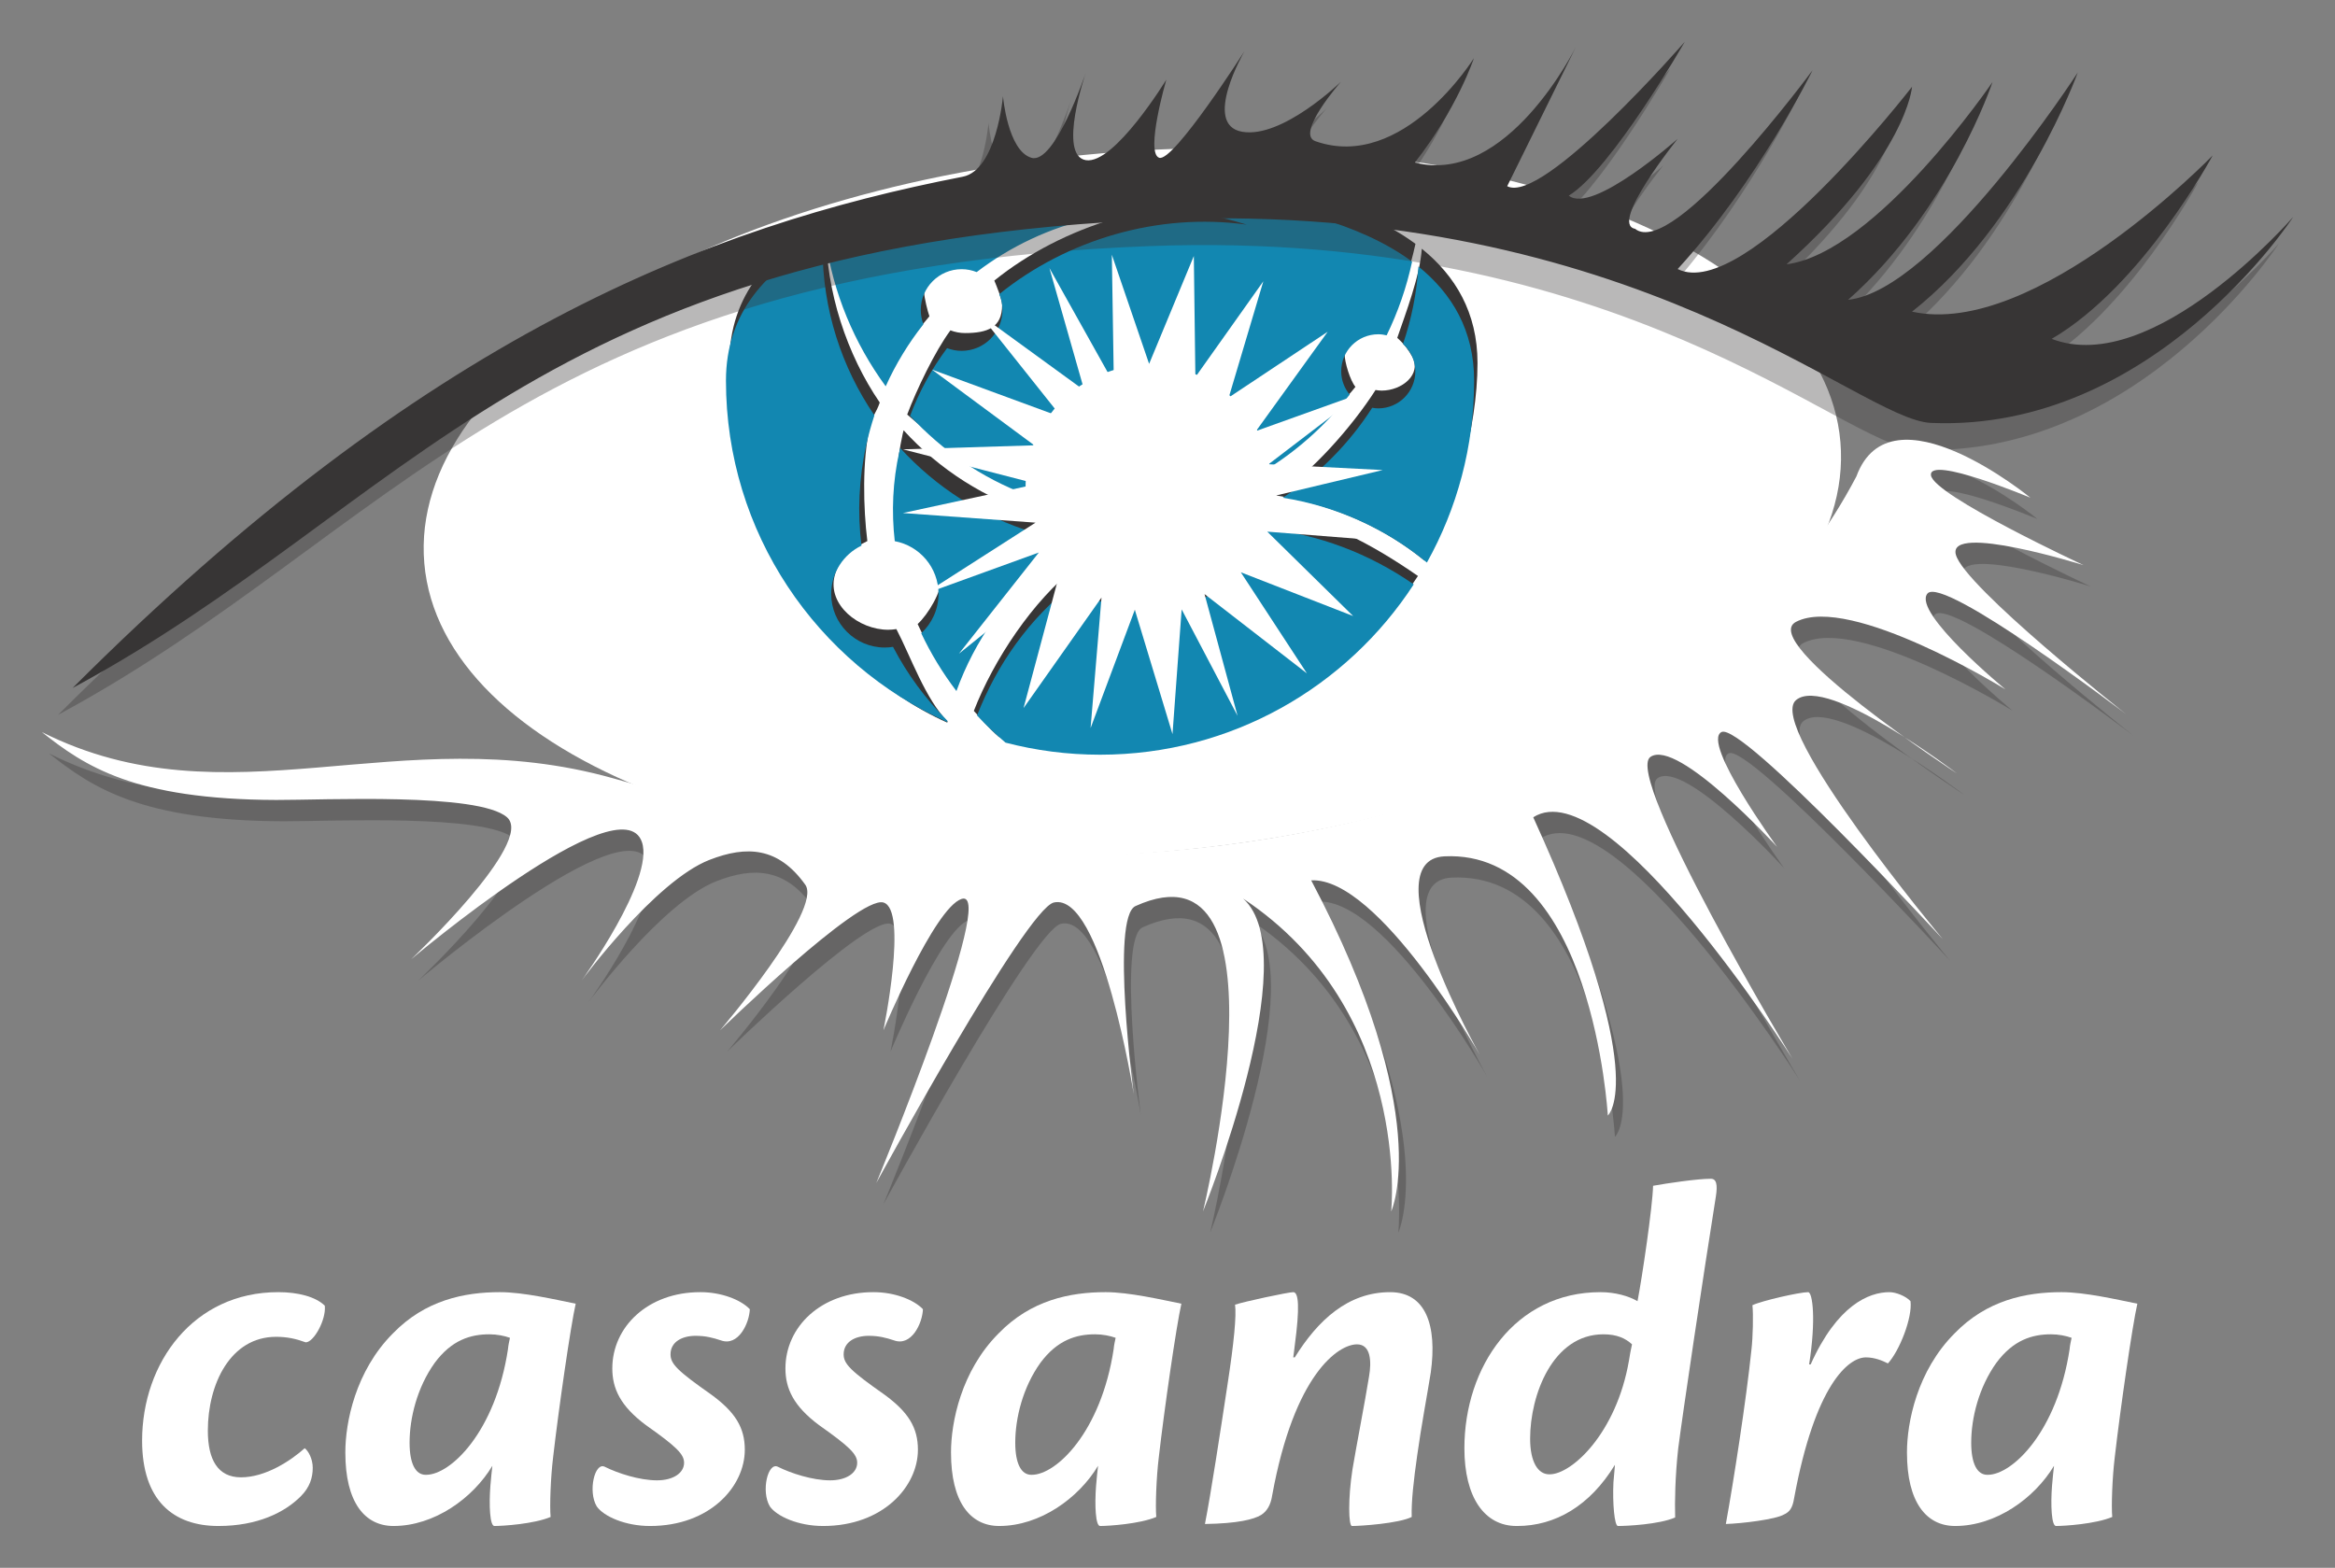 <svg xmlns:dc="http://purl.org/dc/elements/1.1/" xmlns:cc="http://creativecommons.org/ns#" xmlns:rdf="http://www.w3.org/1999/02/22-rdf-syntax-ns#" xmlns:svg="http://www.w3.org/2000/svg" xmlns="http://www.w3.org/2000/svg" version="1.1" width="279.184" height="187.477" id="svg2816" xml:space="preserve"><rect width="100%" height="100%" fill="#808080" stroke="none"/><title id="title3537">Apache Cassandra</title><defs id="defs2820"><clipPath id="clipPath2832"><path d="M 0,792 612,792 612,0 0,0 0,792 z" id="path2834"/></clipPath><clipPath id="clipPath2844"><path d="M 0,792 612,792 612,0 0,0 0,792 z" id="path2846"/></clipPath><clipPath id="clipPath2852"><path d="m 96.008,715.93 88.29,0 0,-62.176 -88.29,0 0,62.176 z" id="path2854"/></clipPath><clipPath id="clipPath2868"><path d="M 0,792 612,792 612,0 0,0 0,792 z" id="path2870"/></clipPath><clipPath id="clipPath2880"><path d="M 0,792 612,792 612,0 0,0 0,792 z" id="path2882"/></clipPath><clipPath id="clipPath2908"><path d="M 0,792 612,792 612,0 0,0 0,792 z" id="path2910"/></clipPath><clipPath id="clipPath2936"><path d="M 0,792 612,792 612,0 0,0 0,792 z" id="path2938"/></clipPath><clipPath id="clipPath2944"><path d="m 121.202,708.378 45.899,0 0,-45.859 -45.899,0 0,45.859 z" id="path2946"/></clipPath><clipPath id="clipPath2960"><path d="M 0,792 612,792 612,0 0,0 0,792 z" id="path2962"/></clipPath><clipPath id="clipPath2968"><path d="m 40.403,726.188 212.402,0 0,-61.818 -212.402,0 0,61.818 z" id="path2970"/></clipPath><clipPath id="clipPath2988"><path d="M 0,792 612,792 612,0 0,0 0,792 z" id="path2990"/></clipPath><clipPath id="clipPath2996"><path d="m 39.52,688.644 199.381,0 0,-73.818 -199.381,0 0,73.818 z" id="path2998"/></clipPath><clipPath id="clipPath3016"><path d="M 0,792 612,792 612,0 0,0 0,792 z" id="path3018"/></clipPath></defs><g transform="translate(-62.669,-74.064)" id="layer1" style="display:inline"><g transform="matrix(1.25,0,0,-1.25,19.118,990)" id="g3012"><g clip-path="url(#clipPath3016)" id="g3014"><g transform="translate(61.491,609.137)" id="g3020"><path d="M 0,0 C 1.824,0 3.552,-0.432 4.417,-1.296 4.561,-2.641 3.36,-4.801 2.592,-4.801 1.68,-4.465 0.816,-4.272 -0.24,-4.272 c -4.368,0 -6.529,-4.513 -6.529,-8.977 0,-2.784 0.96,-4.465 3.169,-4.465 2.352,0 4.752,1.584 6.096,2.784 0.336,-0.239 0.768,-1.008 0.768,-1.872 0,-0.96 -0.288,-1.872 -1.152,-2.736 -1.536,-1.536 -4.128,-2.832 -7.873,-2.832 -4.32,0 -7.296,2.448 -7.296,8.161 C -13.057,-6.721 -8.113,0 -0.048,0 L 0,0 z" id="path3022" style="fill:#fff;fill-opacity:1;fill-rule:nonzero;stroke:none"/></g><g transform="translate(75.602,591.664)" id="g3024"><path d="m 0,0 c 2.352,0 6.625,4.129 7.825,12.001 0.048,0.48 0.096,0.624 0.192,1.104 -0.528,0.192 -1.248,0.336 -1.969,0.336 -1.776,0 -3.6,-0.528 -5.232,-2.736 -1.68,-2.352 -2.4,-5.28 -2.4,-7.633 C -1.584,1.057 -1.008,0 -0.048,0 L 0,0 z m -7.729,2.16 c 0,2.832 0.96,7.777 4.561,11.377 3.072,3.168 6.816,3.937 10.225,3.937 2.256,0 5.328,-0.72 7.248,-1.105 -0.48,-2.112 -1.632,-10.08 -2.16,-14.688 -0.24,-1.969 -0.336,-4.705 -0.24,-5.713 -1.584,-0.672 -4.56,-0.864 -5.377,-0.864 -0.431,0 -0.528,1.968 -0.383,3.84 0.047,0.624 0.144,1.536 0.191,1.92 -1.872,-3.12 -5.568,-5.76 -9.456,-5.76 -2.784,0 -4.609,2.304 -4.609,7.008 l 0,0.048 z" id="path3026" style="fill:#fff;fill-opacity:1;fill-rule:nonzero;stroke:none"/></g><g transform="translate(101.858,609.137)" id="g3028"><path d="m 0,0 c 1.968,0 3.84,-0.72 4.705,-1.632 -0.048,-1.345 -1.104,-3.6 -2.785,-2.976 -0.72,0.24 -1.44,0.431 -2.4,0.431 -1.296,0 -2.4,-0.576 -2.4,-1.775 0,-0.912 0.672,-1.585 3.888,-3.841 2.305,-1.68 3.217,-3.168 3.217,-5.28 0,-3.505 -3.313,-7.297 -9.073,-7.297 -2.352,0 -4.417,0.912 -5.089,1.872 -0.864,1.44 -0.192,4.272 0.769,3.793 1.248,-0.624 3.312,-1.297 4.992,-1.297 1.584,0 2.592,0.721 2.592,1.681 0,0.815 -0.72,1.536 -3.648,3.6 -2.449,1.824 -3.217,3.504 -3.217,5.424 0,3.984 3.409,7.297 8.401,7.297 L 0,0 z" id="path3030" style="fill:#fff;fill-opacity:1;fill-rule:nonzero;stroke:none"/></g><g transform="translate(118.417,609.137)" id="g3032"><path d="m 0,0 c 1.969,0 3.841,-0.72 4.705,-1.632 -0.048,-1.345 -1.103,-3.6 -2.784,-2.976 -0.72,0.24 -1.441,0.431 -2.4,0.431 -1.296,0 -2.4,-0.576 -2.4,-1.775 0,-0.912 0.672,-1.585 3.888,-3.841 2.304,-1.68 3.216,-3.168 3.216,-5.28 0,-3.505 -3.313,-7.297 -9.073,-7.297 -2.352,0 -4.416,0.912 -5.088,1.872 -0.864,1.44 -0.192,4.272 0.768,3.793 1.248,-0.624 3.312,-1.297 4.992,-1.297 1.584,0 2.592,0.721 2.592,1.681 0,0.815 -0.72,1.536 -3.648,3.6 -2.448,1.824 -3.216,3.504 -3.216,5.424 0,3.984 3.408,7.297 8.401,7.297 L 0,0 z" id="path3034" style="fill:#fff;fill-opacity:1;fill-rule:nonzero;stroke:none"/></g><g transform="translate(133.536,591.664)" id="g3036"><path d="m 0,0 c 2.353,0 6.625,4.129 7.825,12.001 0.048,0.48 0.097,0.624 0.193,1.104 -0.529,0.192 -1.248,0.336 -1.969,0.336 -1.776,0 -3.6,-0.528 -5.233,-2.736 -1.679,-2.352 -2.4,-5.28 -2.4,-7.633 C -1.584,1.057 -1.008,0 -0.047,0 L 0,0 z m -7.729,2.16 c 0,2.832 0.961,7.777 4.561,11.377 3.072,3.168 6.816,3.937 10.225,3.937 2.256,0 5.329,-0.72 7.249,-1.105 -0.48,-2.112 -1.632,-10.08 -2.16,-14.688 -0.241,-1.969 -0.336,-4.705 -0.241,-5.713 -1.584,-0.672 -4.559,-0.864 -5.376,-0.864 -0.431,0 -0.528,1.968 -0.384,3.84 0.048,0.624 0.144,1.536 0.192,1.92 -1.872,-3.12 -5.568,-5.76 -9.456,-5.76 -2.785,0 -4.61,2.304 -4.61,7.008 l 0,0.048 z" id="path3038" style="fill:#ffffff;fill-opacity:1;fill-rule:nonzero;stroke:none"/></g><g transform="translate(158.688,602.897)" id="g3040"><path d="m 0,0 c 2.209,3.552 5.088,6.24 9.121,6.24 3.408,0 4.512,-3.168 3.889,-7.68 -0.336,-2.113 -0.912,-5.137 -1.297,-7.921 -0.336,-2.353 -0.576,-4.464 -0.527,-5.905 -1.248,-0.624 -4.897,-0.864 -5.713,-0.864 -0.336,0 -0.385,2.641 0.048,5.425 0.383,2.304 1.2,6.48 1.584,8.881 0.241,1.391 0.192,3.072 -1.152,3.072 -1.777,0 -6,-2.833 -8.113,-14.449 -0.145,-0.96 -0.528,-1.536 -1.057,-1.872 -0.719,-0.433 -2.256,-0.817 -5.375,-0.865 0.576,2.928 1.488,8.929 2.16,13.345 0.623,4.032 0.864,6.625 0.719,7.633 0.817,0.288 5.09,1.2 5.568,1.2 C 0.385,6.24 0.48,4.752 0,1.151 -0.047,0.815 -0.096,0.288 -0.145,0 L 0,0 z" id="path3042" style="fill:#fff;fill-opacity:1;fill-rule:nonzero;stroke:none"/></g><g transform="translate(183.073,591.711)" id="g3044"><path d="m 0,0 c 2.111,0 6.385,3.937 7.584,10.897 0.049,0.384 0.193,1.104 0.289,1.537 -0.625,0.576 -1.441,0.96 -2.736,0.96 -4.85,0 -7.01,-5.809 -7.01,-9.986 C -1.873,1.152 -1.104,0 -0.049,0 L 0,0 z m -3.168,-4.944 c -3.072,0 -4.992,2.736 -4.992,7.44 0,7.777 4.847,14.93 13.008,14.93 1.441,0 2.736,-0.384 3.552,-0.864 0.432,2.208 1.44,9.025 1.489,11.041 1.343,0.24 4.224,0.671 5.519,0.671 0.53,0 0.674,-0.527 0.481,-1.727 C 14.736,19.346 12.674,5.521 12.289,2.448 12,-0.144 11.953,-2.688 12,-4.128 10.465,-4.8 7.344,-4.944 6.529,-4.944 6.191,-4.944 6,-2.736 6.096,-0.768 6.145,-0.144 6.24,0.769 6.24,0.912 3.84,-3.024 0.527,-4.944 -3.121,-4.944 l -0.047,0 z" id="path3046" style="fill:#fff;fill-opacity:1;fill-rule:nonzero;stroke:none"/></g><g transform="translate(208.032,602.224)" id="g3048"><path d="M 0,0 C 2.545,5.665 5.568,6.913 7.537,6.913 8.162,6.913 9.121,6.529 9.553,6.049 9.746,4.465 8.498,1.297 7.393,0.097 6.816,0.385 6.098,0.673 5.281,0.673 c -1.633,0 -4.849,-2.545 -6.865,-13.489 -0.145,-0.913 -0.432,-1.297 -0.959,-1.537 -0.816,-0.48 -4.033,-0.864 -5.568,-0.912 0.718,3.937 1.966,11.953 2.447,16.658 0.144,1.2 0.191,3.408 0.096,4.272 0.912,0.432 4.513,1.248 5.328,1.248 0.433,0 0.769,-2.641 0.095,-6.913 L 0,0 z" id="path3050" style="fill:#fff;fill-opacity:1;fill-rule:nonzero;stroke:none"/></g><g transform="translate(224.975,591.664)" id="g3052"><path d="m 0,0 c 2.354,0 6.625,4.129 7.826,12.001 0.047,0.48 0.096,0.624 0.192,1.104 -0.528,0.192 -1.248,0.336 -1.969,0.336 -1.776,0 -3.6,-0.528 -5.233,-2.736 -1.679,-2.352 -2.4,-5.28 -2.4,-7.633 C -1.584,1.057 -1.008,0 -0.047,0 L 0,0 z m -7.729,2.16 c 0,2.832 0.961,7.777 4.561,11.377 3.072,3.168 6.816,3.937 10.225,3.937 2.256,0 5.328,-0.72 7.25,-1.105 -0.481,-2.112 -1.633,-10.08 -2.161,-14.688 -0.24,-1.969 -0.337,-4.705 -0.24,-5.713 -1.584,-0.672 -4.56,-0.864 -5.377,-0.864 -0.431,0 -0.527,1.968 -0.384,3.84 0.048,0.624 0.144,1.536 0.193,1.92 -1.873,-3.12 -5.568,-5.76 -9.457,-5.76 -2.785,0 -4.61,2.304 -4.61,7.008 l 0,0.048 z" id="path3054" style="fill:#fff;fill-opacity:1;fill-rule:nonzero;stroke:none"/></g></g></g></g><g transform="translate(-62.669,-74.064)" id="layer2" style="display:inline"><g transform="matrix(1.25,0,0,-1.25,19.118,990)" id="g4555"><g id="g2828"><g clip-path="url(#clipPath2832)" id="g2830"><g transform="translate(210.878,690.483)" id="g2836"><path d="m 0,0 c 1.584,-18.452 -27.455,-36.014 -64.859,-39.223 -37.404,-3.209 -69.01,9.151 -70.592,27.602 -1.584,18.455 27.455,36.016 64.859,39.225 C -33.188,30.812 -1.582,18.455 0,0" id="path2838" style="fill:#fff;fill-opacity:1;fill-rule:nonzero;stroke:none"/></g></g></g><g id="g2840"><g clip-path="url(#clipPath2844)" id="g2842"><g id="g2848"><g id="g2850"/><g id="g2856"><g clip-path="url(#clipPath2852)" id="g2858" style="opacity:0.35"><g transform="translate(141.384,715.923)" id="g2860"><path d="m 0,0 c -14.268,0.232 -30.964,-5.433 -43.387,-10.738 -1.293,-3.726 -1.989,-7.689 -1.989,-11.797 0,-21.888 19.764,-39.634 44.145,-39.634 24.381,0 44.145,17.746 44.145,39.634 0,6.927 -1.984,13.435 -5.463,19.101 C 27.512,-1.889 13.842,-0.225 0,0" id="path2862" style="fill:#ffffff;fill-opacity:1;fill-rule:nonzero;stroke:none"/></g></g></g></g></g></g><g id="g2864"><g clip-path="url(#clipPath2868)" id="g2866"><g transform="translate(140.153,715.928)" id="g2872"><path d="m 0,0 c -7.899,0.482 -21.514,-3.639 -32.867,-7.75 -1.725,-4.071 -2.683,-8.526 -2.683,-13.201 0,-19.178 17.388,-34.725 35.782,-34.725 18.273,0 34.44,15.572 35.782,34.725 0.436,6.237 -1.711,12.114 -4.692,17.181 C 19.552,-1.697 7.061,-0.431 0,0" id="path2874" style="fill:#ffffff;fill-opacity:1;fill-rule:nonzero;stroke:none"/></g></g></g><g id="g2876"><g clip-path="url(#clipPath2880)" id="g2878"><g transform="translate(119.882,697.495)" id="g2884"><path d="M 0,0 C 0.969,2.146 2.437,3.197 3.859,4.996 3.701,5.422 3.355,6.815 3.355,7.298 c 0,2.156 1.749,3.906 3.906,3.906 0.509,0 0.995,-0.101 1.44,-0.278 6.465,4.927 14.976,7.075 23.529,5.163 0.781,-0.176 1.547,-0.389 2.299,-0.623 C 26.076,16.638 16.548,13.644 10.067,8.413 10.265,7.946 10.814,6.611 10.814,6.074 10.814,3.917 9.418,3.392 7.261,3.392 6.771,3.392 6.303,3.486 5.87,3.651 4.406,1.685 2.612,-2.06 1.734,-4.401 c 3.584,-3.206 6.822,-4.368 11.042,-5.945 -0.011,0.201 0.145,0.387 0.145,0.592 0,6.503 5.725,11.788 12.229,11.788 5.828,0 10.654,-4.238 11.596,-9.798 2.908,1.85 5.72,3.268 7.863,6.01 -0.5,0.61 -1.039,2.337 -1.039,3.187 0,1.957 1.588,3.544 3.545,3.544 0.277,0 0.543,-0.04 0.802,-0.1 1.088,2.236 1.909,4.606 2.434,7.05 -10.17,7.529 -29.847,6.502 -29.847,6.502 0,0 -15.658,0.817 -26.258,-4.349 C -5.047,8.969 -3.008,4.11 0,0" id="path2886" style="fill:#373535;fill-opacity:1;fill-rule:nonzero;stroke:none"/></g><g transform="translate(168.491,700.428)" id="g2888"><path d="m 0,0 c 0.719,-0.648 1.111,-1.217 1.42,-1.771 0.951,-1.71 -0.957,-3.275 -2.914,-3.275 -0.199,0 -0.391,0.027 -0.582,0.059 -2.205,-3.446 -6.067,-7.865 -9.498,-10.089 5.261,-0.862 10.222,-2.969 14.17,-6.225 2.875,5.151 5.08,12.589 5.08,18.907 0,4.809 -2.123,8.334 -5.328,10.92 C 2.18,5.95 0.805,2.347 0,0" id="path2890" style="fill:#373535;fill-opacity:1;fill-rule:nonzero;stroke:none"/></g><g transform="translate(125.784,667.803)" id="g2892"><path d="M 0,0 C 1.753,4.841 6.065,8.592 10.144,11.892 9.547,12.709 8.652,14.732 8.279,15.69 3.304,17.203 -1.098,20.035 -4.512,23.784 -4.537,23.675 -4.568,23.569 -4.594,23.46 -5.237,20.579 -5.355,17.692 -5.035,14.876 -2.653,14.432 -0.85,12.345 -0.85,9.834 -0.85,8.345 -2.155,6.187 -3.168,5.248 -2.067,2.872 -1.316,1.726 0,0" id="path2894" style="fill:#373535;fill-opacity:1;fill-rule:nonzero;stroke:none"/></g><g transform="translate(125.476,663.739)" id="g2896"><path d="m 0,0 c -2.091,2.079 -3.537,6.226 -4.894,8.83 -0.254,-0.039 -0.514,-0.066 -0.78,-0.066 -2.836,0 -5.807,2.38 -5.135,5.134 0.372,1.524 1.424,2.521 3.137,3.353 -0.39,3.157 -0.496,7.695 0.237,10.977 0.21,0.939 0.655,1.379 0.95,2.273 -3.129,4.579 -5.151,10.589 -5.151,16.552 0,0.218 0.011,0.433 0.016,0.649 -5.288,-2.652 -9.253,-6.83 -9.253,-13.407 0,-14.548 8.379,-28.819 20.846,-34.413 C -0.018,-0.079 -0.01,-0.039 0,0" id="path2898" style="fill:#373535;fill-opacity:1;fill-rule:nonzero;stroke:none"/></g><g transform="translate(156.131,683.851)" id="g2900"><path d="m 0,0 c -1.611,-4.582 -5.967,-7.873 -11.1,-7.873 -2.746,0 -5.265,0.947 -7.267,2.521 -4.127,-3.214 -7.871,-8.86 -9.774,-13.758 0.854,-0.919 1.449,-1.675 2.407,-2.49 2.887,-0.752 6.863,0 9.988,0 12.57,0 23.703,5.592 30.086,15.398 C 10.096,-3.263 5.09,-0.466 0,0" id="path2902" style="fill:#373535;fill-opacity:1;fill-rule:nonzero;stroke:none"/></g></g></g><g id="g2904"><g clip-path="url(#clipPath2908)" id="g2906"><g transform="translate(119.56,695.794)" id="g2912"><path d="m 0,0 c 0.969,2.146 2.184,4.132 3.605,5.931 -0.158,0.425 -0.25,0.884 -0.25,1.367 0,2.156 1.749,3.906 3.906,3.906 0.509,0 0.995,-0.101 1.44,-0.278 6.465,4.927 14.976,7.075 23.529,5.163 0.781,-0.176 1.547,-0.389 2.299,-0.623 -8.453,1.172 -17.187,-1.419 -23.668,-6.651 0.198,-0.466 0.306,-0.98 0.306,-1.517 0,-2.157 -1.749,-3.906 -3.906,-3.906 -0.49,0 -0.958,0.094 -1.391,0.259 -1.464,-1.966 -2.661,-4.138 -3.539,-6.48 3.078,-3.317 6.856,-5.94 11.075,-7.517 -0.01,0.201 -0.031,0.4 -0.031,0.605 0,6.503 5.271,11.775 11.775,11.775 5.828,0 10.654,-4.238 11.596,-9.798 2.908,1.85 5.492,4.226 7.634,6.968 -0.5,0.61 -0.81,1.379 -0.81,2.229 0,1.957 1.588,3.544 3.545,3.544 0.277,0 0.543,-0.04 0.802,-0.1 1.088,2.236 1.909,4.606 2.434,7.05 -10.17,7.529 -29.847,6.502 -29.847,6.502 0,0 -15.658,0.817 -26.258,-4.349 C -5.047,8.969 -3.008,4.11 0,0" id="path2914" style="fill:#1287b1;fill-opacity:1;fill-rule:nonzero;stroke:none"/></g><g transform="translate(169.04,699.848)" id="g2916"><path d="m 0,0 c 0.719,-0.648 1.18,-1.577 1.18,-2.621 0,-1.957 -1.588,-3.545 -3.545,-3.545 -0.199,0 -0.391,0.027 -0.582,0.059 -2.205,-3.446 -5.127,-6.384 -8.559,-8.608 5.072,-0.793 9.846,-2.945 13.793,-6.201 2.875,5.151 4.518,11.084 4.518,17.402 0,4.809 -2.123,8.334 -5.328,10.92 C 1.309,4.83 0.805,2.347 0,0" id="path2918" style="fill:#1287b1;fill-opacity:1;fill-rule:nonzero;stroke:none"/></g><g transform="translate(126.325,666.64)" id="g2920"><path d="M 0,0 C 1.753,4.841 4.799,9.185 8.878,12.484 8.281,13.302 7.789,14.195 7.416,15.153 2.44,16.666 -1.961,19.498 -5.375,23.247 -5.4,23.138 -5.432,23.032 -5.457,22.923 -6.101,20.042 -6.219,17.155 -5.898,14.339 -3.517,13.895 -1.713,11.808 -1.713,9.297 -1.713,7.808 -2.352,6.469 -3.365,5.53 -2.446,3.582 -1.316,1.726 0,0" id="path2922" style="fill:#1287b1;fill-opacity:1;fill-rule:nonzero;stroke:none"/></g><g transform="translate(125.462,663.798)" id="g2924"><path d="m 0,0 c -2.091,2.079 -3.846,4.467 -5.202,7.07 -0.255,-0.039 -0.515,-0.065 -0.78,-0.065 -2.836,0 -5.135,2.299 -5.135,5.134 0,2.032 1.184,3.784 2.897,4.616 -0.389,3.156 -0.257,6.432 0.477,9.714 0.21,0.938 0.466,1.854 0.761,2.749 -3.129,4.578 -4.962,10.113 -4.962,16.076 0,0.218 0.01,0.433 0.015,0.648 -5.288,-2.651 -9.253,-6.83 -9.253,-13.406 0,-14.549 8.688,-27.06 21.155,-32.654 C -0.018,-0.079 -0.01,-0.039 0,0" id="path2926" style="fill:#1287b1;fill-opacity:1;fill-rule:nonzero;stroke:none"/></g><g transform="translate(155.809,682.151)" id="g2928"><path d="m 0,0 c -1.611,-4.582 -5.967,-7.873 -11.1,-7.873 -2.746,0 -5.265,0.947 -7.267,2.521 -4.127,-3.214 -7.242,-7.595 -9.144,-12.494 0.853,-0.919 1.765,-1.785 2.723,-2.599 2.888,-0.752 5.917,-1.155 9.042,-1.155 12.57,0 23.621,6.49 30.004,16.295 C 10.014,-2.365 5.09,-0.466 0,0" id="path2930" style="fill:#1287b1;fill-opacity:1;fill-rule:nonzero;stroke:none"/></g></g></g><g id="g2932"><g clip-path="url(#clipPath2936)" id="g2934"><g id="g2940"><g id="g2942"/><g id="g2948"><g clip-path="url(#clipPath2944)" id="g2950"><g transform="translate(156.222,685.187)" id="g2952"><path d="M 0,0 10.879,2.595 -0.041,3.152 8.846,9.944 -1.238,6.329 5.615,15.826 -3.85,9.535 l 3.309,11.117 -6.5,-9.163 -0.148,11.579 -4.277,-10.314 -3.566,10.437 0.193,-12.295 -6.163,11.021 3.335,-11.702 -9.997,7.27 7.831,-9.84 -12.411,4.564 9.795,-7.247 -12.56,-0.386 12.842,-3.314 -12.853,-2.779 12.687,-0.92 -10.699,-6.851 11.017,3.994 -7.644,-9.681 9.659,7.79 -3.478,-12.991 7.457,10.572 -1.045,-12.486 4.233,11.319 3.603,-11.897 0.876,11.933 5.348,-10.181 -3.16,11.645 9.793,-7.586 -6.322,9.672 10.744,-4.186 -8.215,8.073 L 10.85,-4.164 0,0 z" id="path2954" style="fill:#ffffff;fill-opacity:1;fill-rule:nonzero;stroke:none"/></g></g></g></g></g></g><g id="g2956"><g clip-path="url(#clipPath2960)" id="g2958"><g id="g2964"><g id="g2966"/><g id="g2972"><g clip-path="url(#clipPath2968)" id="g2974" style="opacity:0.35"><g transform="translate(40.403,664.37)" id="g2976"><path d="m 0,0 c 33.74,33.739 60.687,44.155 85.143,48.91 3.236,0.629 3.848,7.7 3.848,7.7 0,0 0.453,-5.208 2.718,-5.887 2.264,-0.68 5.207,8.152 5.207,8.152 0,0 -2.717,-7.926 0,-8.379 2.718,-0.453 7.699,7.699 7.699,7.699 0,0 -2.037,-7.019 -0.678,-7.472 1.357,-0.453 8.15,10.189 8.15,10.189 0,0 -4.076,-7.019 -0.226,-7.699 3.851,-0.679 9.467,4.791 9.467,4.791 0,0 -4.416,-5.005 -2.448,-5.696 8.379,-2.945 15.159,7.945 15.159,7.945 0,0 -1.571,-4.775 -5.647,-9.983 8.83,-2.264 15.389,11.039 15.389,11.039 l -6.559,-13.303 c 3.397,-1.813 16.985,13.812 16.985,13.812 0,0 -7.02,-12.228 -11.096,-14.718 2.264,-1.812 10.416,5.434 10.416,5.434 0,0 -6.567,-8.151 -4.076,-8.604 3.623,-2.944 16.982,15.171 16.982,15.171 0,0 -5.207,-10.642 -12.906,-19.021 6.435,-3.219 22.418,17.436 22.418,17.436 0,0 -0.453,-6.567 -12.002,-16.983 8.605,1.132 19.701,17.436 19.701,17.436 0,0 -4.076,-12.228 -13.814,-20.832 8.449,0.879 21.964,21.738 21.964,21.738 0,0 -5.207,-14.492 -15.849,-22.871 11.775,-2.604 28.758,14.945 28.758,14.945 0,0 -6.68,-12.455 -15.399,-17.549 9.738,-3.736 23.098,11.662 23.098,11.662 0,0 -13.36,-20.607 -34.645,-19.701 -6.984,0.297 -28.109,21.188 -73.368,19.474 C 44.609,42.57 31.929,17.209 0,0" id="path2978" style="fill:#373535;fill-opacity:1;fill-rule:nonzero;stroke:none"/></g></g></g></g><g transform="translate(41.786,666.933)" id="g2980"><path d="m 0,0 c 33.74,33.739 60.686,44.154 85.142,48.91 3.237,0.629 3.849,7.699 3.849,7.699 0,0 0.452,-5.209 2.718,-5.887 2.264,-0.679 5.207,8.151 5.207,8.151 0,0 -2.717,-7.926 0,-8.378 2.718,-0.452 7.699,7.699 7.699,7.699 0,0 -2.037,-7.019 -0.68,-7.472 1.359,-0.453 8.152,10.19 8.152,10.19 0,0 -4.076,-7.02 -0.226,-7.699 3.849,-0.68 9.467,4.79 9.467,4.79 0,0 -4.416,-5.005 -2.448,-5.696 8.379,-2.944 15.157,7.945 15.157,7.945 0,0 -1.571,-4.775 -5.645,-9.983 8.83,-2.265 15.389,11.04 15.389,11.04 l -6.559,-13.305 c 3.397,-1.811 16.983,13.812 16.983,13.812 0,0 -7.018,-12.226 -11.094,-14.717 2.264,-1.812 10.416,5.434 10.416,5.434 0,0 -6.567,-8.152 -4.076,-8.604 3.623,-2.945 16.982,15.171 16.982,15.171 0,0 -5.209,-10.643 -12.906,-19.021 6.435,-3.22 22.418,17.436 22.418,17.436 0,0 -0.453,-6.568 -12.002,-16.984 8.605,1.133 19.701,17.437 19.701,17.437 0,0 -4.076,-12.228 -13.814,-20.833 8.449,0.879 21.964,21.738 21.964,21.738 0,0 -5.207,-14.492 -15.849,-22.87 11.775,-2.604 28.758,14.944 28.758,14.944 0,0 -6.68,-12.453 -15.399,-17.548 9.738,-3.736 23.098,11.662 23.098,11.662 0,0 -13.36,-20.607 -34.647,-19.701 -6.982,0.298 -28.107,21.189 -73.367,19.474 C 44.609,42.57 31.928,17.209 0,0" id="path2982" style="fill:#373535;fill-opacity:1;fill-rule:nonzero;stroke:none"/></g></g></g><g id="g2984"><g clip-path="url(#clipPath2988)" id="g2986"><g id="g2992"><g id="g2994"/><g id="g3000"><g clip-path="url(#clipPath2996)" id="g3002" style="opacity:0.35"><g transform="translate(39.52,660.68)" id="g3004"><path d="m 0,0 c 17.832,-8.945 34.137,1.358 54.686,-4.433 15.623,-4.404 34.645,-9.833 60.458,-6.096 25.814,3.735 47.893,14.944 58.424,34.985 3.283,8.943 16.642,-2.039 16.642,-2.039 0,0 -9.736,4.076 -9.509,2.151 0.226,-1.924 14.605,-8.604 14.605,-8.604 0,0 -13.021,4.076 -12.228,1.019 0.793,-3.057 16.302,-15.285 16.302,-15.285 0,0 -17.548,13.36 -19.019,11.549 -1.473,-1.812 7.472,-9.172 7.472,-9.172 0,0 -14.832,9.172 -20.041,6.467 -3.746,-1.943 15.399,-14.506 15.399,-14.506 0,0 -12.455,9.512 -15.399,7.021 -2.943,-2.492 14.04,-22.871 14.04,-22.871 0,0 -19.249,20.833 -21.172,19.814 -1.926,-1.019 5.32,-10.983 5.32,-10.983 0,0 -9.51,10.417 -12.113,8.605 -2.604,-1.812 13.586,-28.871 13.586,-28.871 0,0 -17.549,27.738 -24.795,23.098 11.379,-24.966 7.133,-28.533 7.133,-28.533 0,0 -1.452,25.47 -15.625,24.796 -7.133,-0.34 3.396,-19.021 3.396,-19.021 0,0 -9.691,17.062 -16.145,16.722 11.895,-22.511 7.655,-31.667 7.655,-31.667 0,0 1.967,19.226 -14.166,29.925 6.113,-5.433 -3.836,-29.925 -3.836,-29.925 0,0 8.752,36.091 -6.455,29.21 -2.403,-1.085 -0.17,-18.002 -0.17,-18.002 0,0 -3.057,19.362 -7.641,18.342 -2.673,-0.593 -16.984,-26.833 -16.984,-26.833 0,0 11.719,28.362 8.153,27.173 -2.598,-0.867 -7.473,-12.568 -7.473,-12.568 0,0 2.377,11.549 0,12.228 -2.377,0.68 -15.625,-12.228 -15.625,-12.228 0,0 9.851,11.549 8.152,13.927 -2.574,3.603 -5.591,3.772 -9.171,2.377 -5.209,-2.03 -12.227,-11.548 -12.227,-11.548 0,0 6.996,9.637 5.773,13.247 -1.963,5.8 -22.077,-11.209 -22.077,-11.209 0,0 11.888,11.209 9.171,13.587 -2.717,2.377 -17.471,1.642 -22.078,1.655 C 8.832,-6.454 4.124,-3.267 0,0" id="path3006" style="fill:#373535;fill-opacity:1;fill-rule:nonzero;stroke:none"/></g></g></g></g><g transform="translate(38.841,662.718)" id="g3008"><path d="m 0,0 c 17.832,-8.945 34.136,1.358 54.685,-4.434 15.623,-4.402 34.646,-9.832 60.46,-6.095 25.814,3.736 47.891,14.945 58.422,34.984 3.283,8.944 16.642,-2.037 16.642,-2.037 0,0 -9.736,4.075 -9.509,2.15 0.226,-1.924 14.605,-8.604 14.605,-8.604 0,0 -13.021,4.075 -12.228,1.018 0.793,-3.056 16.304,-15.284 16.304,-15.284 0,0 -17.55,13.361 -19.021,11.548 -1.471,-1.811 7.473,-9.17 7.473,-9.17 0,0 -14.833,9.17 -20.041,6.467 -3.747,-1.944 15.398,-14.506 15.398,-14.506 0,0 -12.455,9.511 -15.398,7.02 -2.944,-2.492 14.041,-22.871 14.041,-22.871 0,0 -19.25,20.833 -21.174,19.814 -1.924,-1.02 5.322,-10.982 5.322,-10.982 0,0 -9.512,10.416 -12.115,8.604 -2.604,-1.811 13.586,-28.871 13.586,-28.871 0,0 -17.549,27.739 -24.795,23.097 11.379,-24.965 7.133,-28.532 7.133,-28.532 0,0 -1.452,25.47 -15.625,24.795 -7.133,-0.34 3.396,-19.02 3.396,-19.02 0,0 -9.691,17.063 -16.144,16.723 11.896,-22.512 7.654,-31.668 7.654,-31.668 0,0 1.967,19.227 -14.166,29.926 6.113,-5.434 -3.836,-29.926 -3.836,-29.926 0,0 8.754,36.091 -6.453,29.21 -2.403,-1.086 -0.17,-18.002 -0.17,-18.002 0,0 -3.059,19.361 -7.642,18.342 -2.674,-0.593 -16.985,-26.833 -16.985,-26.833 0,0 11.719,28.362 8.153,27.172 -2.598,-0.865 -7.473,-12.566 -7.473,-12.566 0,0 2.378,11.548 0,12.227 -2.377,0.679 -15.624,-12.227 -15.624,-12.227 0,0 9.851,11.548 8.151,13.926 -2.574,3.603 -5.591,3.771 -9.17,2.376 -5.21,-2.029 -12.228,-11.547 -12.228,-11.547 0,0 6.996,9.638 5.774,13.247 -1.964,5.799 -22.077,-11.209 -22.077,-11.209 0,0 11.888,11.209 9.17,13.586 C 41.778,-5.774 27.024,-6.51 22.417,-6.496 8.831,-6.453 4.124,-3.267 0,0" id="path3010" style="fill:#fff;fill-opacity:1;fill-rule:nonzero;stroke:none"/></g></g></g></g></g></svg>
